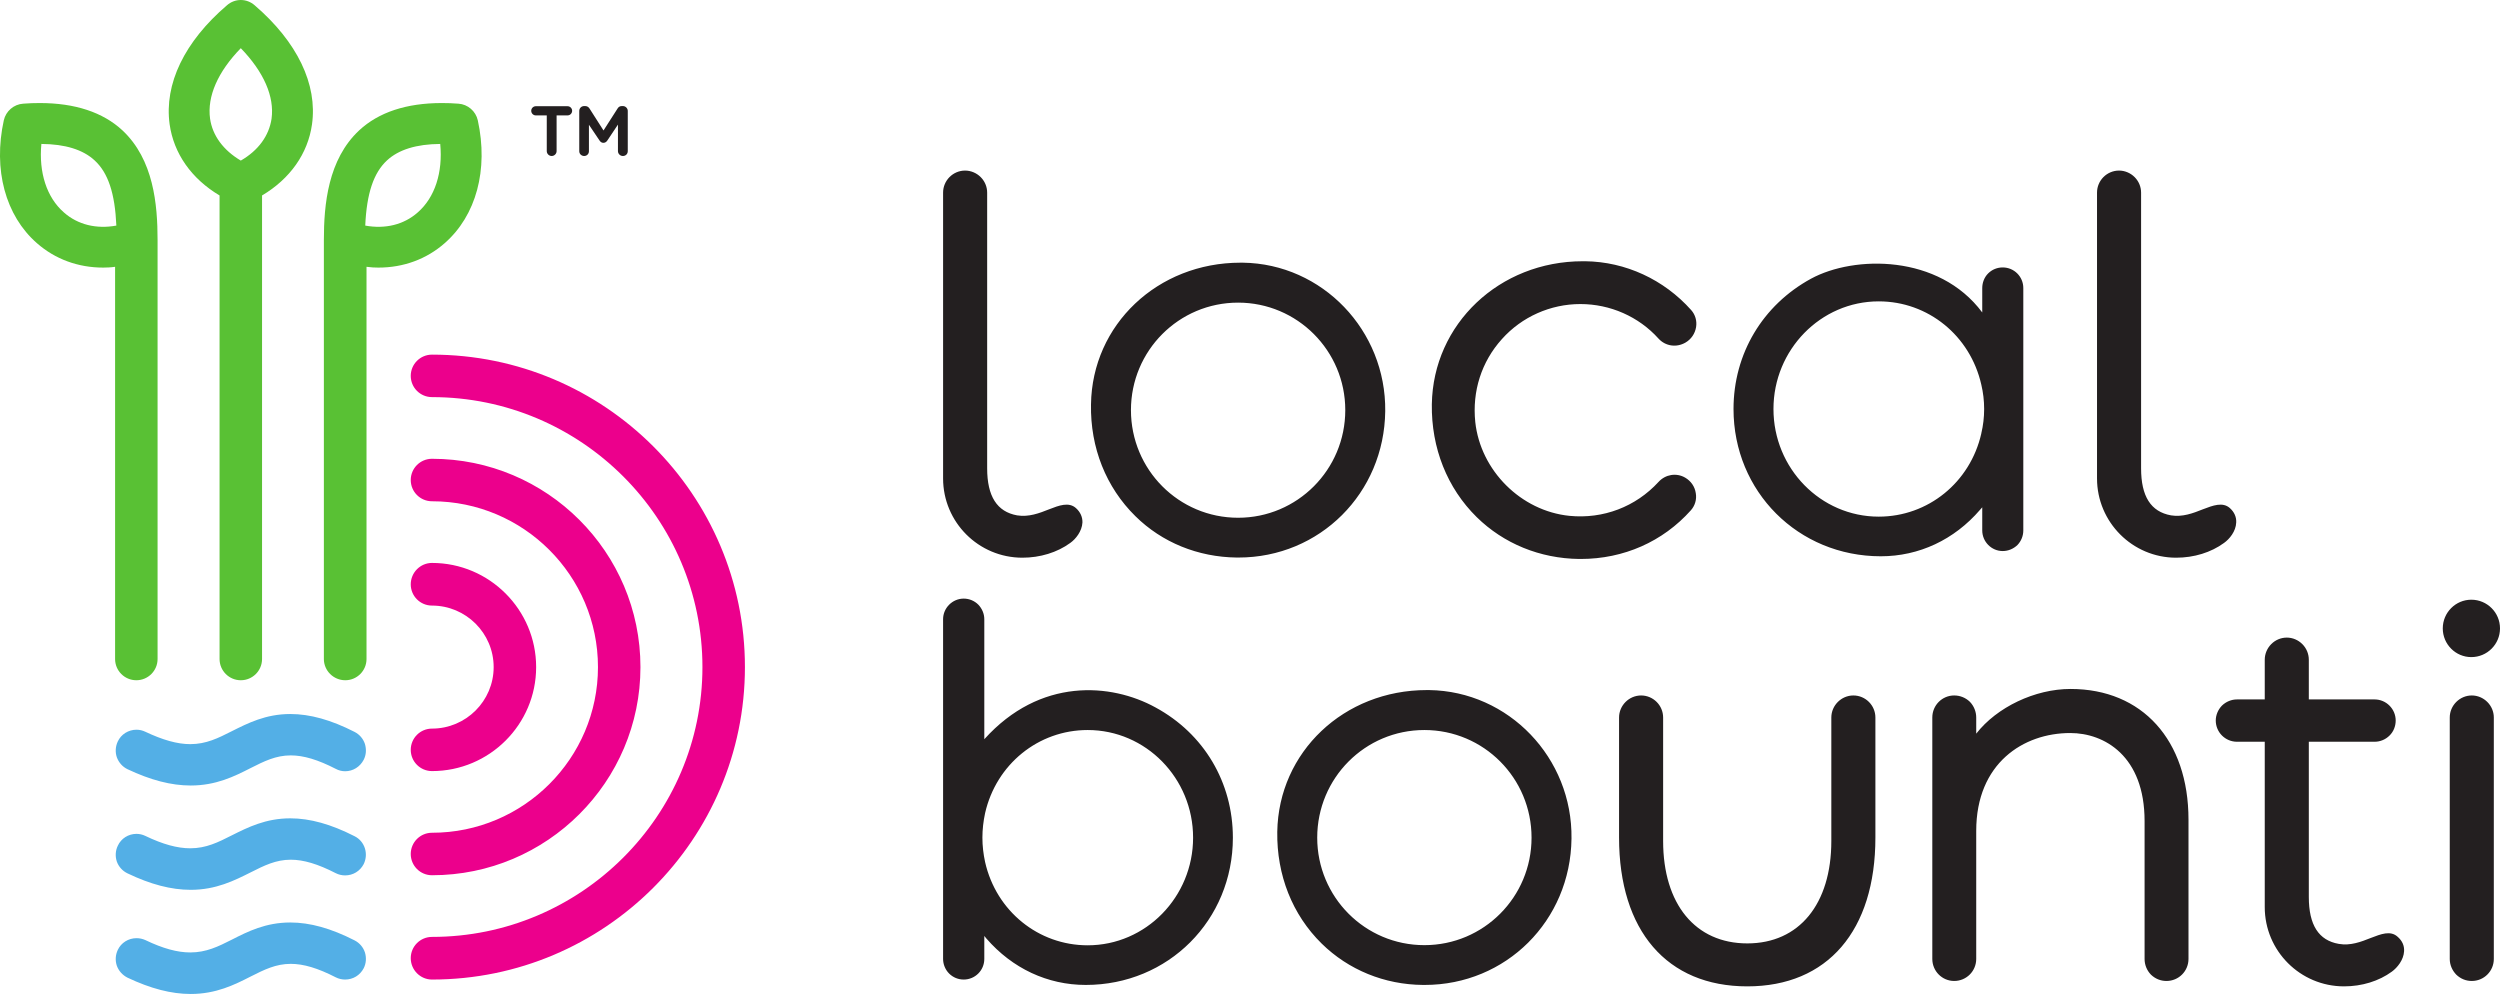 <svg version="1.2" xmlns="http://www.w3.org/2000/svg" viewBox="0 0 1577 627" width="1577" height="627">
	<title>logo-sm_3x-svg</title>
	<style>
		.s0 { fill: #ec008c } 
		.s1 { fill: #59c134 } 
		.s2 { fill: #53afe6 } 
		.s3 { fill: #231f20 } 
	</style>
	<path id="Layer" class="s0" d="m469.9 420.8c0 108.6-88.6 197.1-197.4 197.1-7.4 0-13.4-6.1-13.4-13.5 0-7.4 6-13.4 13.4-13.4 94 0 170.6-76.4 170.6-170.2 0-93.9-76.6-170.3-170.6-170.3-7.4 0-13.4-6-13.4-13.4 0-7.4 6-13.4 13.4-13.4 108.8 0 197.4 88.4 197.4 197.1zm-210.8 117.9c0-7.4 6-13.4 13.4-13.4 57.7 0 104.7-46.9 104.7-104.5 0-57.7-47-104.6-104.7-104.6-7.4 0-13.4-6-13.4-13.4 0-7.4 6-13.4 13.4-13.4 72.5 0 131.5 58.9 131.5 131.4 0 72.4-59 131.3-131.5 131.3-7.4 0-13.4-6-13.4-13.4zm52.3-117.9c0-21.4-17.5-38.8-38.9-38.8-7.4 0-13.4-6-13.4-13.4 0-7.4 6-13.5 13.4-13.5 36.2 0 65.7 29.5 65.7 65.7 0 36.2-29.5 65.6-65.7 65.6-7.4 0-13.4-6-13.4-13.4 0-7.4 6-13.4 13.4-13.4 21.4 0 38.9-17.4 38.9-38.8z"/>
	<path id="Layer" fill-rule="evenodd" class="s1" d="m107 78.4c-3.5-25.4 9.3-52.1 36.2-75.1 2.4-2.1 5.5-3.3 8.7-3.3 3.2 0 6.3 1.2 8.7 3.3 26.9 23.1 39.8 49.9 36.2 75.2-2.6 18.4-13.8 34.3-31.5 44.8v292.4c0 7.4-6 13.4-13.4 13.4-7.4 0-13.4-6-13.4-13.4v-292.4c-17.8-10.6-28.9-26.5-31.5-44.9zm44.9-48c-14.5 14.9-21.3 30.4-19.4 44.4 1.5 10.7 8.4 20 19.4 26.5 11.1-6.4 17.8-15.7 19.4-26.4 1.9-14-4.9-29.5-19.4-44.5zm-79.3 385.3v-247.4c-2.7 0.4-5.3 0.5-7.5 0.5-15.8 0-30.3-5.3-41.8-15.4-19.9-17.4-27.7-46.4-20.9-77.5 1.3-5.8 6.3-10.1 12.2-10.5 3.6-0.3 7.1-0.4 10.5-0.4 22.2 0 39.8 5.8 52.1 17.2 19.7 18.4 22.2 46.7 22.2 69.3v264.2c0 7.4-6 13.4-13.4 13.4-7.4 0-13.4-6-13.4-13.4zm0.8-273.4c-0.9-20.4-5.2-33.3-13.7-41.1-7.3-6.8-18.6-10.3-33.6-10.4-1.7 17.9 3.3 33.7 14.2 43.2 8.8 7.8 20.6 10.6 33.1 8.3zm207.1 11.1c-11.5 10.1-26 15.4-41.8 15.4-2.2 0-4.7-0.1-7.5-0.5v247.4c0 7.4-6 13.4-13.4 13.4-7.4 0-13.5-6-13.5-13.4v-264.2c0-22.6 2.6-50.9 22.3-69.3 12.3-11.4 29.8-17.2 52.1-17.2 3.3 0 6.9 0.1 10.5 0.4 5.9 0.4 10.9 4.7 12.2 10.5 6.8 31.1-1 60.1-20.9 77.5zm-50.1-11.1c12.5 2.3 24.3-0.5 33.1-8.3 10.9-9.5 15.9-25.3 14.2-43.2-15 0.1-26.3 3.6-33.6 10.4-8.4 7.8-12.8 20.7-13.7 41.1z"/>
	<path id="Layer" class="s2" d="m120.3 561.3c-12.3 0-25.3-3.4-39.9-10.4-3.1-1.5-5.5-4.1-6.7-7.4-1.1-3.3-0.9-6.9 0.6-10 2.1-4.6 6.7-7.5 11.8-7.5q2.9 0 5.6 1.3c11 5.3 20.2 7.8 28.3 7.8 10.1 0 17.6-3.8 26.3-8.2 10-5 21.3-10.7 36.8-10.7 12.5 0 25.7 3.7 40.6 11.3 6.4 3.2 8.9 11.1 5.7 17.6-2.3 4.4-6.7 7.1-11.7 7.1q-3.1 0-5.9-1.4c-11.3-5.8-20.3-8.5-28.4-8.5-9.4 0-16.8 3.7-25.3 8-10.2 5.1-21.8 11-37.8 11zm0 65.7c-12.3 0-25.3-3.4-39.9-10.3-3.1-1.6-5.5-4.2-6.7-7.5-1.1-3.3-0.9-6.8 0.6-10 2.1-4.5 6.7-7.4 11.8-7.4q2.9 0 5.6 1.2c11 5.3 20.2 7.8 28.3 7.8 10.1 0 17.6-3.7 26.3-8.1 10-5.1 21.3-10.8 36.8-10.8 12.5 0 25.7 3.7 40.6 11.3 3.1 1.6 5.4 4.3 6.5 7.6 1 3.3 0.8 6.9-0.8 10-2.3 4.4-6.7 7.1-11.7 7.1q-3.1 0-5.9-1.4c-11.3-5.8-20.3-8.5-28.4-8.5-9.4 0-16.8 3.7-25.3 8-10.2 5.2-21.8 11-37.8 11zm0-131.5c-12.3 0-25.3-3.4-39.9-10.3-3.1-1.5-5.5-4.2-6.7-7.5-1.1-3.2-0.9-6.8 0.6-10 2.1-4.5 6.7-7.4 11.8-7.4q2.9 0 5.6 1.3c11 5.2 20.2 7.8 28.3 7.8 10.1 0 17.6-3.8 26.3-8.2 10-5 21.3-10.8 36.8-10.8 12.5 0 25.7 3.7 40.6 11.3 3.1 1.6 5.4 4.3 6.5 7.6 1 3.4 0.8 6.9-0.8 10-2.3 4.4-6.7 7.2-11.7 7.2q-3.1 0-5.9-1.5c-11.3-5.8-20.3-8.5-28.4-8.5-9.4 0-16.8 3.7-25.3 8-10.2 5.2-21.8 11-37.8 11z"/>
	<path id="Layer" fill-rule="evenodd" class="s3" d="m991.3 529c-0.6 51.8-41.3 92.3-92.6 92.3h-1.1c-24.3-0.2-47-9.5-63.9-26.1-18.5-18.2-28.4-43.2-28-70.5 0.8-50.4 42.1-89.4 94.3-89.4q0.8 0 1.5 0c50.2 0.7 90.5 42.8 89.8 93.7zm-25.2-0.6c0-37.6-30.2-67.9-67.6-67.9-37.4 0-67.6 30.3-67.6 67.9 0 37.5 30.2 67.8 67.6 67.8 37.4 0 67.6-30.3 67.6-67.8zm414.4-11.4v87.9c0 7.7-6.2 13.9-13.9 13.9-3.7 0-7.1-1.4-9.8-4-2.6-2.7-4-6.2-4-9.9v-87c0-41-25.3-55.5-46.9-55.5-29.5 0-59.3 19-59.3 61.7v80.8c0 7.7-6.2 13.9-13.9 13.9-7.6 0-13.8-6.2-13.8-13.9v-152.3c0-7.7 6.2-13.9 13.8-13.9 3.7 0 7.2 1.4 9.9 4 2.6 2.7 4 6.3 4 9.9v10.2c13-16.7 37-28.2 59.5-28.2 45.2 0 74.4 32.3 74.4 82.4zm-602.8 11.4c0 52.1-40.8 92.9-92.8 92.9-24.1 0-46.3-10.4-62.7-29.3l-1.3-1.6v14.5c0 7.2-5.8 13-13 13-3.4 0-6.7-1.3-9.2-3.8-2.4-2.4-3.8-5.8-3.8-9.2v-214.3c0-7.1 5.9-13 13-13 3.5 0 6.8 1.4 9.2 3.8 2.4 2.5 3.8 5.8 3.8 9.2v75.7c35.2-39.1 80-35.4 107.9-20.1 30.7 16.6 48.9 47.4 48.9 82.2zm-91.6-67.9c-31.1 0-57.7 21.6-64.7 52.4-1.1 5.1-1.7 10.3-1.7 15.5 0 5.2 0.6 10.3 1.7 15.4 7 30.9 33.6 52.5 64.7 52.5 36.7 0 66.5-30.5 66.5-67.9 0-37.5-29.8-67.9-66.5-67.9zm882.9-17.7c2.6 2.6 4.1 6.1 4.1 9.8v152.3c0 7.7-6.2 13.9-13.9 13.9-3.7 0-7.1-1.4-9.8-4-2.6-2.7-4.1-6.2-4.1-9.9v-152.3c0-7.6 6.3-13.9 13.9-13.9 3.7 0 7.2 1.5 9.8 4.1zm-10.1-28.3c-9.9 0-18-8.1-18-18.1 0-10 8.1-18.1 18-18.1 10 0 18.1 8.1 18.1 18.1 0 10-8.1 18.1-18.1 18.1zm-46.5 176.4c2.9 2.5 4.3 5.6 4.1 9.1-0.3 5.6-4.3 10.4-7.7 12.9-8.2 6-18.9 9.3-30.2 9.3-27.6 0-50-22.4-50-50v-104.3h-17.5c-7.4 0-13.4-6-13.4-13.4 0-3.4 1.4-6.8 3.9-9.4 2.6-2.5 6-3.9 9.5-3.9h17.5v-25c0-7.7 6.3-14 13.9-14 3.7 0 7.2 1.5 9.8 4.1 2.6 2.6 4.1 6.1 4.1 9.9v25h41.5c7.3 0 13.3 6 13.3 13.3 0 3.6-1.4 7.1-3.9 9.5-2.5 2.5-5.9 3.9-9.4 3.9h-41.5v97.9c0 17.7 6.2 27.4 18.9 29.6 7.3 1.3 14.1-1.3 20.1-3.7l0.3 0.8-0.3-0.8c6.5-2.5 12.5-4.9 17-0.8zm-329.4-138.3v75.7c0 58.8-30.2 93.9-80.8 93.9-50.7 0-80.9-35.1-80.9-93.9v-75.7c0-7.6 6.3-13.9 13.9-13.9 7.7 0 13.9 6.3 13.9 13.9v77.9c0 39.8 20.3 64.6 53.1 64.6 32.7 0 53-24.8 53-64.6v-77.9c0-7.6 6.3-13.9 13.9-13.9 7.7 0 13.9 6.3 13.9 13.9zm223.6-132.1c2.8 2.5 4.2 5.7 4 9.1-0.2 5.6-4.3 10.5-7.7 12.9-8.2 6-18.9 9.3-30.2 9.3-27.5 0-49.9-22.4-49.9-50v-180.3c0-7.6 6.2-13.9 13.9-13.9 3.6 0 7.2 1.5 9.8 4.1 2.6 2.6 4.1 6.1 4.1 9.8v173.9c0 17.7 6.1 27.4 18.9 29.7 7.2 1.2 14-1.4 20-3.8l0.4 0.9-0.4-0.9c6.5-2.5 12.6-4.8 17.1-0.8zm-727.9 0c2.8 2.5 4.2 5.7 4.1 9.1-0.3 5.6-4.3 10.5-7.7 12.9-8.2 6-19 9.3-30.2 9.3-27.6 0-50-22.4-50-50v-180.3c0-7.6 6.2-13.9 13.9-13.9 3.6 0 7.2 1.5 9.8 4.1 2.6 2.6 4.1 6.1 4.1 9.8v173.9c0 17.7 6.2 27.4 18.9 29.7 7.3 1.2 14.1-1.4 20.1-3.8 6.4-2.5 12.5-4.8 17-0.8zm195.1-61.1c-0.6 51.7-41.3 92.3-92.6 92.3h-1.1c-24.4-0.3-47.1-9.5-63.9-26.1-18.5-18.2-28.5-43.2-28-70.5 0.7-50.4 42.1-89.4 94.3-89.4q0.7 0 1.5 0c50.1 0.7 90.4 42.7 89.8 93.7zm-25.2-0.7c0-37.5-30.3-67.8-67.6-67.8-37.4 0-67.6 30.3-67.6 67.8 0 37.6 30.2 67.9 67.6 67.9 37.3 0 67.6-30.3 67.6-67.9zm218.2-63.1c2.6 2.9 3.7 6.8 3.1 10.7-0.7 4.2-3.1 7.7-6.7 9.8-5.7 3.3-12.6 2.3-17-2.5-12.5-13.9-30.5-21.8-49.3-21.8-18.8 0-36.9 8-49.5 22.1-12.9 14.3-18.8 32.9-16.8 52.3 3.3 30.6 28.8 56.1 59.4 59.2 21.3 2.1 41.8-5.7 56.2-21.4 4.4-4.8 11.3-5.9 16.8-2.7 3.6 2.1 6.1 5.6 6.7 9.8 0.7 3.9-0.5 7.9-3.1 10.8-17.7 19.8-42.4 30.7-69.5 30.7h-1c-24.7-0.3-47.6-9.7-64.6-26.4-18.6-18.3-28.7-43.6-28.3-71.2 0.8-50.6 42.6-90.2 95.2-90.2h1.6v0.9-0.9c25.3 0.3 49.6 11.5 66.8 30.8zm209.5-13.9v152.9c0 3.4-1.3 6.7-3.7 9.2-2.5 2.4-5.8 3.8-9.3 3.8-7.1 0-12.9-5.9-12.9-13v-14.6l-1.4 1.6c-16.3 18.9-38.5 29.3-62.6 29.3-52.1 0-92.9-40.8-92.9-92.9 0-34.8 18.3-65.5 48.9-82.2 27.2-14.8 80.6-15.5 108 21.3v-15.4c0-3.4 1.3-6.8 3.7-9.2 2.5-2.5 5.8-3.8 9.2-3.8 7.2 0 13 5.8 13 13zm-26.5 60.9c-7-30.9-33.6-52.5-64.7-52.5-36.6 0-66.4 30.5-66.4 67.9 0 37.5 29.8 67.9 66.4 67.9 31.1 0 57.7-21.6 64.7-52.4v-0.1c1.2-5 1.8-10.2 1.8-15.4 0-5.2-0.6-10.4-1.8-15.4z"/>
	<path id="Layer" class="s3" d="m348 98.4c-1.7 0-3.1-1.4-3.1-3.1v-22.5h-6.9c-1.6 0-2.9-1.3-2.9-2.9 0-1.6 1.3-2.9 2.9-2.9h20c1.6 0 2.9 1.3 2.9 2.9 0 1.6-1.3 2.9-2.9 2.9h-6.9v22.5c0 1.7-1.4 3.1-3.1 3.1zm44.9 0c-1.7 0-3.1-1.4-3.1-3.1v-16.7l-6.6 9.9q-1 1.6-2.6 1.6-1.5 0-2.5-1.6l-6.6-9.8v16.7c0 1.7-1.3 3-3 3-1.7 0-3.1-1.3-3.1-3v-25.4c0-1.8 1.4-3.1 3.1-3.1h0.6q1.8 0 2.8 1.6l8.8 13.8 8.9-13.9q0.9-1.5 2.7-1.5h0.6c1.7 0 3.1 1.4 3.1 3.1v25.3c0 1.8-1.3 3.1-3.1 3.1z"/>
</svg>